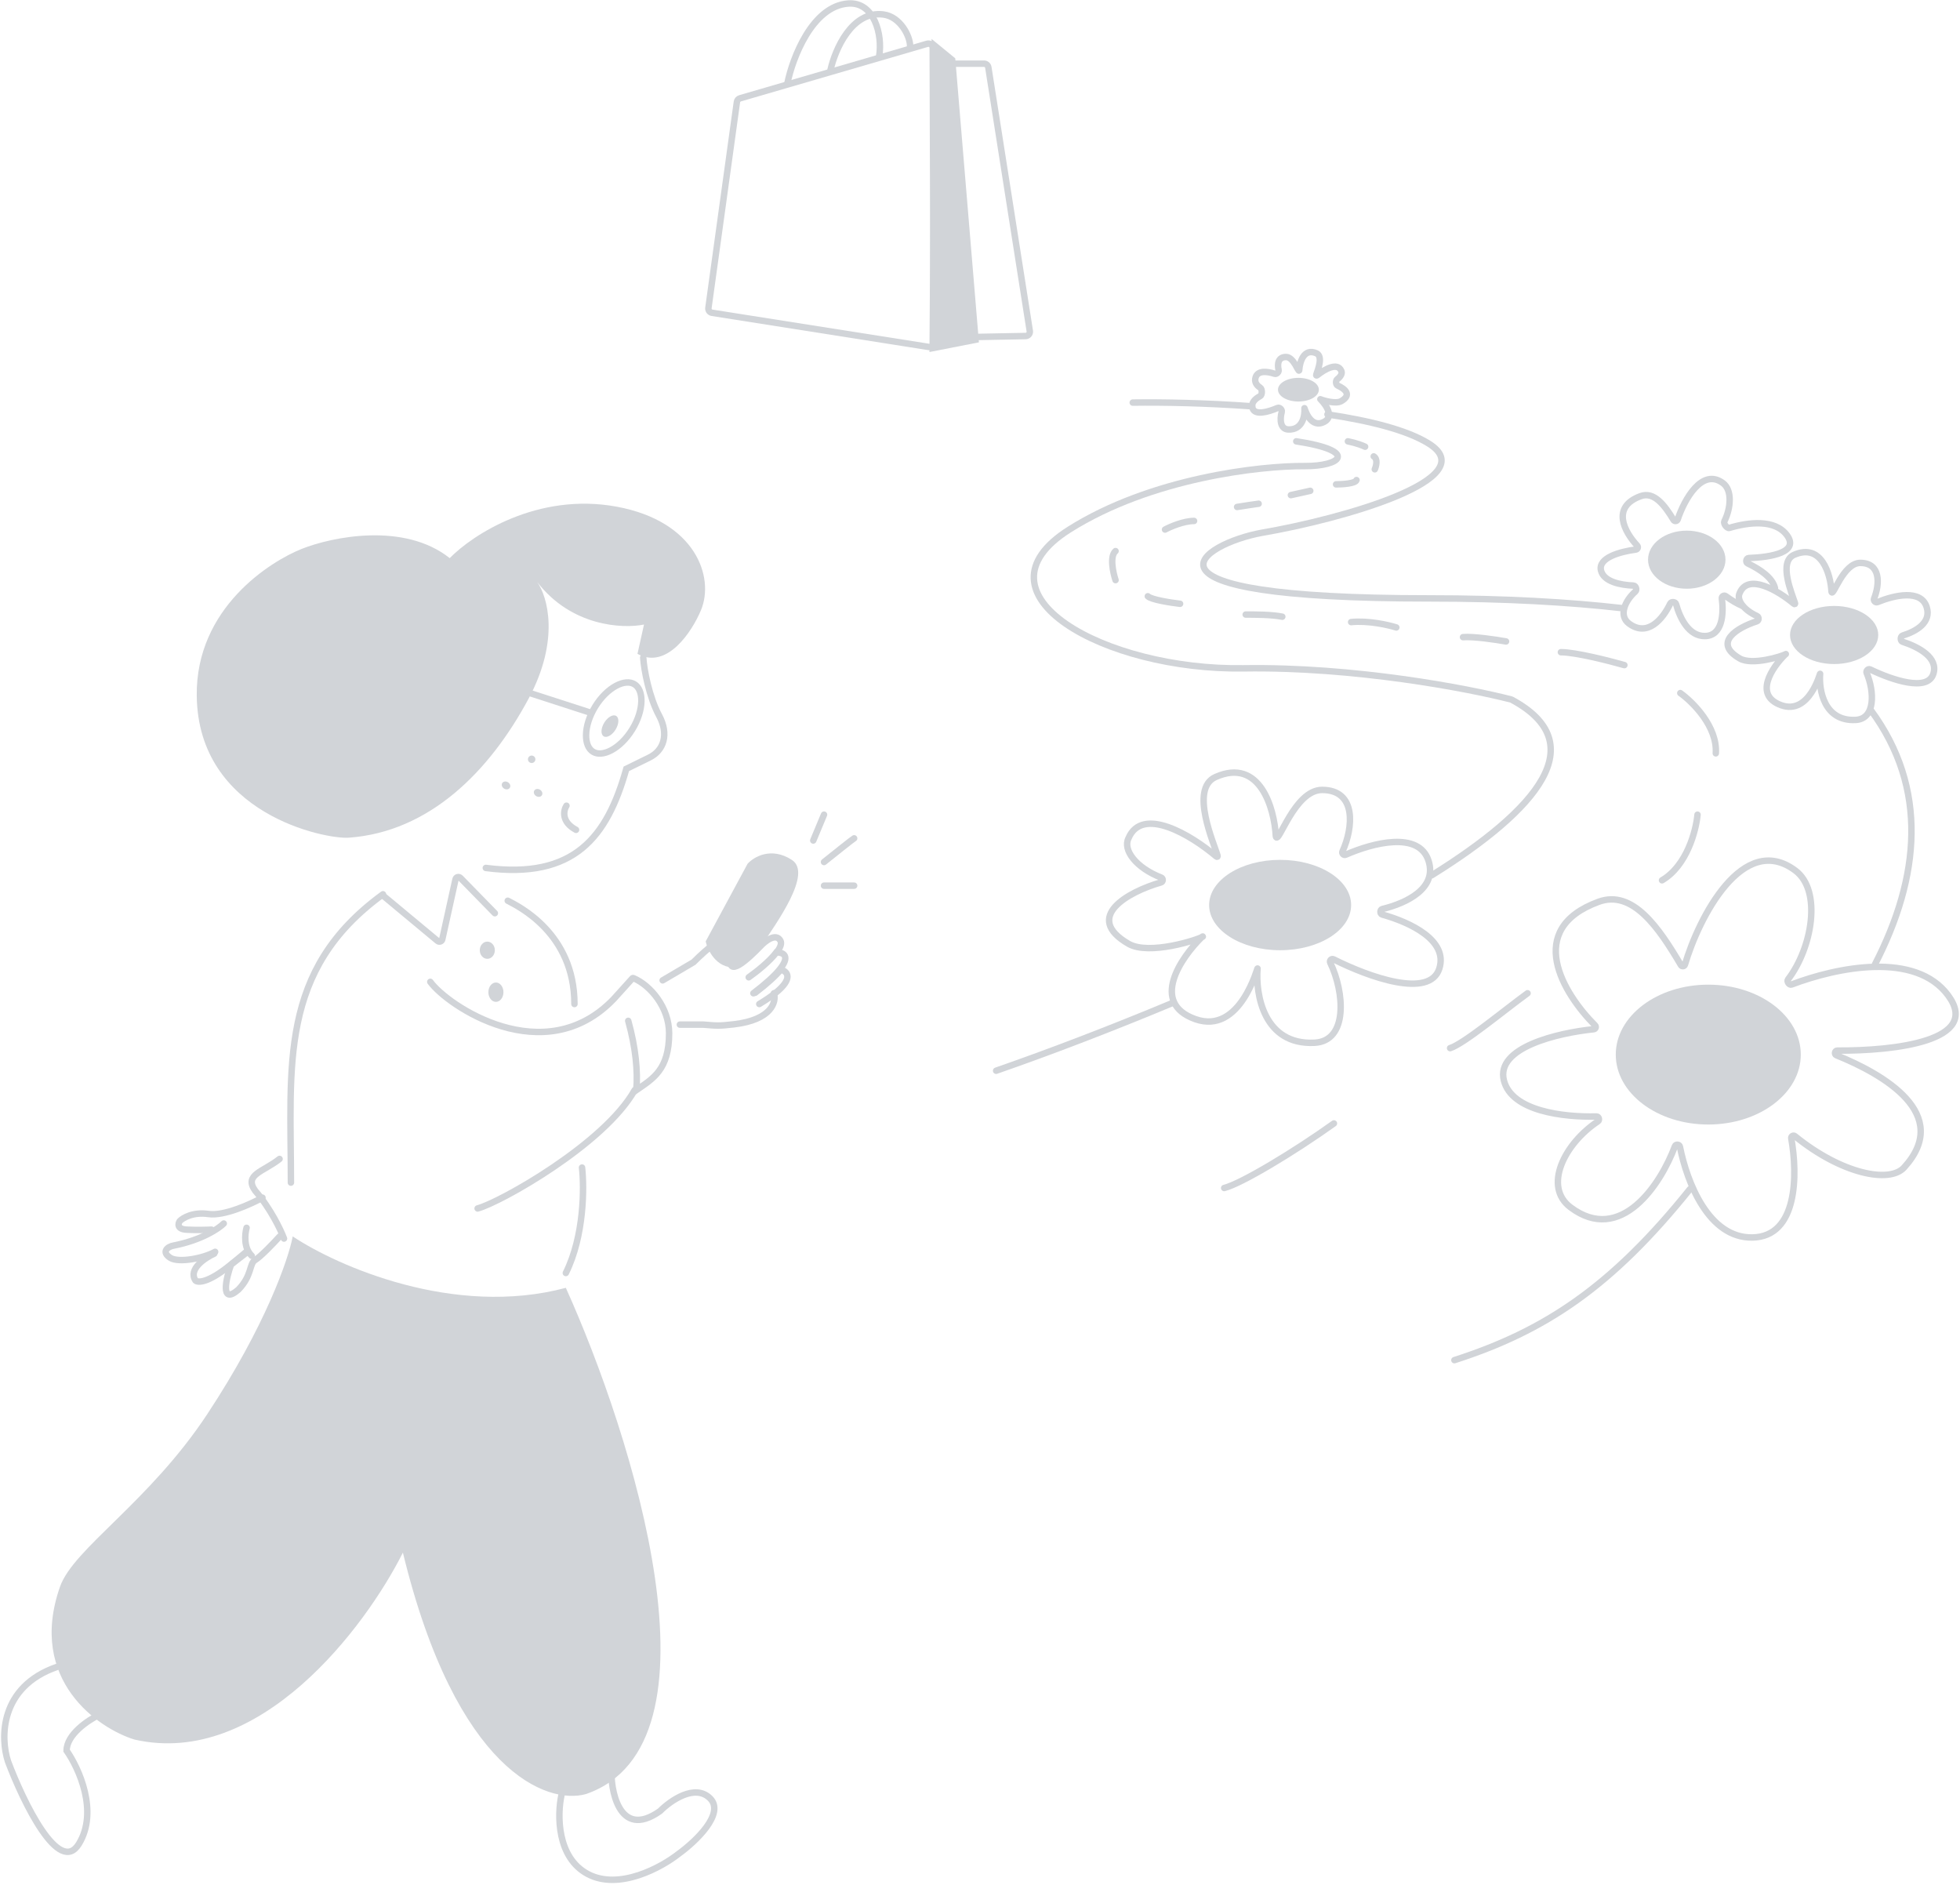 <svg width="911" height="876" viewBox="0 0 911 876" fill="none" xmlns="http://www.w3.org/2000/svg">
<path d="M129.937 538.6C122.458 544.561 113.217 545.838 118.617 553.382C125.754 561.606 130.513 571.621 132 575.6" stroke="#D1D4D8" stroke-width="3" stroke-linecap="round"/>
<path d="M122 556.6C116.62 559.571 104.073 565.248 96.929 564.191C89.786 563.136 85.023 565.952 83.535 567.493C82.734 568.703 82.23 571.19 86.626 571.454C91.022 571.718 96.242 571.564 98.303 571.454" stroke="#D1D4D8" stroke-width="3" stroke-linecap="round"/>
<path d="M104 568.6C101.664 570.954 93.723 576.304 80.643 578.872C78.085 579.3 74.637 581.76 79.309 584.65C83.313 586.897 94.39 584.843 99.996 581.76" stroke="#D1D4D8" stroke-width="3" stroke-linecap="round"/>
<path d="M99.585 582.6C95.227 584.58 87.382 589.853 90.869 595.105C91.986 596.148 96.702 596.231 106.625 588.227L114 582.6" stroke="#D1D4D8" stroke-width="3" stroke-linecap="round"/>
<path d="M114.823 581.48L107.403 587.671C105.267 593.29 102.007 606.936 110.776 599.367C117.184 592.831 115.835 587.259 118.533 585.607C121.231 583.956 127.302 577.582 130 574.6" stroke="#D1D4D8" stroke-width="3" stroke-linecap="round"/>
<path d="M114.606 570.6C113.807 573.416 113.169 579.96 117 583.6" stroke="#D1D4D8" stroke-width="3" stroke-linecap="round"/>
<path d="M245.733 324.607C260.365 297.292 254.451 277.116 249.664 270.443C265.531 291.132 289.384 292.265 299.327 290.246L296.299 303.865C309.995 311.417 321.685 293.469 325.817 283.552C332.193 268.25 323.36 242.227 286.587 235.458C249.814 228.69 219.557 248.587 209.025 259.381C187.821 242.525 154.346 249.487 140.259 255.075C125.676 260.892 90.984 282.488 91.446 323.327C92.069 378.426 151.296 390.083 162.107 389.303C199.465 386.61 227.444 358.751 245.733 324.607Z" fill="#D1D4D8"/>
<path d="M293.872 338.964C291.101 343.478 287.56 346.837 284.15 348.656C280.701 350.496 277.696 350.629 275.632 349.363C273.569 348.097 272.327 345.358 272.406 341.448C272.484 337.584 273.874 332.906 276.645 328.392C279.415 323.878 282.956 320.52 286.366 318.701C289.816 316.86 292.821 316.727 294.884 317.993C296.947 319.259 298.19 321.998 298.11 325.908C298.032 329.772 296.642 334.45 293.872 338.964Z" stroke="#D1D4D8" stroke-width="3"/>
<path d="M280.587 342.183C282.039 343.074 284.517 341.677 286.122 339.063C287.726 336.449 287.849 333.607 286.397 332.716C284.945 331.824 282.467 333.221 280.862 335.836C279.258 338.45 279.135 341.292 280.587 342.183Z" fill="#D1D4D8"/>
<path d="M246.832 322.265L274.087 331.083" stroke="#D1D4D8" stroke-width="3" stroke-linecap="round"/>
<path d="M298.975 305.592C299.294 311.122 301.726 323.946 306.327 332.506C311.032 341.26 308.531 348.793 301.735 352.089L291.109 357.303C282.233 388.967 266.978 408.708 225.81 403.361" stroke="#D1D4D8" stroke-width="3" stroke-linecap="round"/>
<path d="M246.215 354.338C247.028 354.837 248.093 354.582 248.592 353.768C249.091 352.955 248.836 351.89 248.022 351.391C247.209 350.892 246.144 351.146 245.645 351.96C245.146 352.774 245.401 353.838 246.215 354.338Z" fill="#D1D4D8"/>
<path d="M234.295 366.49C235.271 367.089 236.467 366.916 236.967 366.102C237.466 365.288 237.079 364.143 236.103 363.543C235.126 362.944 233.93 363.118 233.43 363.932C232.931 364.745 233.318 365.891 234.295 366.49Z" fill="#D1D4D8"/>
<path d="M249.201 369.96C250.177 370.559 251.373 370.385 251.873 369.571C252.372 368.758 251.985 367.612 251.009 367.013C250.033 366.414 248.836 366.588 248.337 367.402C247.838 368.215 248.224 369.36 249.201 369.96Z" fill="#D1D4D8"/>
<path d="M361.136 442.435C362.669 440.365 363.439 438.482 362.74 437.181C360.709 433.399 355.713 437.28 353.469 439.694C347.884 445.502 337.136 455.596 340.033 443.85C342.93 432.103 336.768 432.826 322.341 447.165L308 455.6" stroke="#D1D4D8" stroke-width="3" stroke-linecap="round"/>
<path d="M359.709 461.6C360.927 465.323 358.973 473.942 341.057 476.031C334.278 476.82 333.26 476.709 326.898 476.176H316" stroke="#D1D4D8" stroke-width="3" stroke-linecap="round"/>
<path d="M348 454.179C351.77 451.527 357.783 446.713 360.869 442.6C364.221 442.563 367.466 444.366 362.294 450.668C360.055 453.397 356.237 456.968 350.168 461.6" stroke="#D1D4D8" stroke-width="3" stroke-linecap="round"/>
<path d="M351 461.379C356.962 456.812 360.712 453.29 362.911 450.6C366.052 451.448 368.878 454.729 360.295 461.581C358.418 463.079 355.996 464.748 352.911 466.6" stroke="#D1D4D8" stroke-width="3" stroke-linecap="round"/>
<path d="M178 415.6C129.402 450.972 135.217 495.084 135.217 549.6" stroke="#D1D4D8" stroke-width="3" stroke-linecap="round"/>
<path d="M178 416.171L203.37 437.27C204.137 437.936 205.345 437.541 205.562 436.554L211.724 408.645C211.953 407.61 213.253 407.243 213.997 408.005L230 424.388" stroke="#D1D4D8" stroke-width="3" stroke-linecap="round"/>
<path d="M200 456.295C207.973 467.319 252.875 497.847 285.187 464.352L294 454.6" stroke="#D1D4D8" stroke-width="3" stroke-linecap="round"/>
<path d="M222 561.6C232.246 558.901 280.846 531.79 295 506.6" stroke="#D1D4D8" stroke-width="3" stroke-linecap="round"/>
<path d="M292 474.409C295.498 487.028 296.483 497.679 295.782 506.6C303.565 501.234 311 497.108 311 480.187C311 468.218 302.326 457.901 294.478 454.6" stroke="#D1D4D8" stroke-width="3" stroke-linecap="round"/>
<path d="M226.5 445.6C228.433 445.6 230 443.809 230 441.6C230 439.39 228.433 437.6 226.5 437.6C224.567 437.6 223 439.39 223 441.6C223 443.809 224.567 445.6 226.5 445.6Z" fill="#D1D4D8"/>
<path d="M230.5 465.6C232.433 465.6 234 463.585 234 461.1C234 458.614 232.433 456.6 230.5 456.6C228.567 456.6 227 458.614 227 461.1C227 463.585 228.567 465.6 230.5 465.6Z" fill="#D1D4D8"/>
<path d="M263.29 374.431C261.891 376.629 260.821 381.949 267.737 385.645" stroke="#D1D4D8" stroke-width="3" stroke-linecap="round"/>
<path d="M272.371 833.755C339.305 810.59 294.009 667.259 262.995 598.488C211.063 612.387 156.723 588.354 136.051 574.6C134.118 584.976 123.501 616.007 96.382 657.124C69.262 698.241 34.078 719.625 27.861 737.477C12.714 780.911 45.893 803.351 62.482 808.419C120.76 821.738 169.951 756.058 187.262 721.551C212.073 823.476 254.34 838.822 272.371 833.755Z" fill="#D1D4D8"/>
<path d="M368.067 399.631C377.678 405.883 361.27 428.447 353.261 440.469L343.577 449.328C333.955 451.252 329.141 442.503 328 437.493L347.463 401.434C350.321 398.228 358.445 393.379 368.067 399.631Z" fill="#D1D4D8"/>
<path d="M397 411.6H383" stroke="#D1D4D8" stroke-width="3" stroke-linecap="round"/>
<path d="M383 378.6L378 390.6" stroke="#D1D4D8" stroke-width="3" stroke-linecap="round"/>
<path d="M397 389.6C396.3 389.966 387.375 397.086 383 400.6" stroke="#D1D4D8" stroke-width="3" stroke-linecap="round"/>
<path d="M284.235 822.6C283.741 830.174 287.146 855.585 306.795 841.658C311.642 836.771 323.097 828.757 330.083 835.794C337.07 842.83 323.286 855.829 315.528 861.449C307.523 867.802 287.874 878.601 273.319 870.978C258.764 863.354 258.997 843.368 260.948 834.328" stroke="#D1D4D8" stroke-width="3" stroke-linecap="round"/>
<path d="M46 796.979C40.986 799.386 30.957 806.075 30.957 813.583C36.688 821.765 45.857 841.881 36.688 856.897C27.519 871.913 10.9 837.647 3.736 818.636C0.155 807.807 -0.275 783.84 26.659 774.6" stroke="#D1D4D8" stroke-width="3" stroke-linecap="round"/>
<path d="M270.523 542.6C271.584 551.76 271.564 574.383 263 591.6" stroke="#D1D4D8" stroke-width="3" stroke-linecap="round"/>
<path d="M236 418.6C240.667 421.044 267 433.6 267 466.6" stroke="#D1D4D8" stroke-width="3" stroke-linecap="round"/>
<path d="M342.518 47.346L329.269 143.11C329.12 144.19 329.862 145.19 330.939 145.36L431.681 161.234C432.897 161.426 433.996 160.483 433.992 159.252L433.528 22.256C433.524 20.926 432.246 19.971 430.969 20.343L343.94 45.7C343.183 45.921 342.626 46.565 342.518 47.346Z" stroke="#D1D4D8" stroke-width="3"/>
<path d="M444 27.1L433 18.1L432 163.6L455 159.1L444 27.1Z" fill="#D1D4D8"/>
<path d="M444 29.6H457.393C458.377 29.6 459.215 30.316 459.368 31.289L478.644 153.852C478.832 155.05 477.919 156.139 476.706 156.162L453.829 156.6" stroke="#D1D4D8" stroke-width="3" stroke-linecap="round"/>
<path d="M386 32.6C388.069 23.194 395.883 4.853 410.587 6.734C418.465 7.741 423 16.845 423 21.313" stroke="#D1D4D8" stroke-width="3" stroke-linecap="round"/>
<path d="M366 38.6C368.303 27.317 377.387 2.782 394.348 1.631C406.259 0.822 410.309 16.001 408.642 26.083" stroke="#D1D4D8" stroke-width="3" stroke-linecap="round"/>
<path d="M676 632.1C718 618.6 749 598.1 785.5 552.6" stroke="#D1D4D8" stroke-width="3" stroke-linecap="round"/>
<path d="M526.5 187.1C540.358 186.901 560.775 187.272 582 188.823" stroke="#D1D4D8" stroke-width="3" stroke-linecap="round"/>
<path d="M754 282.634C729.185 279.809 699.515 278.1 664.5 278.1C517.5 278.1 559 252.6 586.5 247.6C623.5 241.267 690.4 222.5 664 206.1C653.914 199.835 636.551 195.511 617 192.587" stroke="#D1D4D8" stroke-width="3" stroke-linecap="round"/>
<path d="M871.513 448.1C892.355 407.588 896.42 366.512 869.618 330.1" stroke="#D1D4D8" stroke-width="3" stroke-linecap="round"/>
<path d="M463 497.599C487.58 489.045 515.537 478.388 545 466.1" stroke="#D1D4D8" stroke-width="3" stroke-linecap="round"/>
<path d="M602.5 205.1C632 209.6 623 216.732 606.5 216.599C585.833 216.433 535 222.099 497 246.099C449.5 276.099 513.5 311.599 578 310.599C629.41 309.802 682.111 319.858 702.278 325.042C702.432 325.081 702.578 325.141 702.718 325.216C740.348 345.504 714.867 376.011 665.5 406.759" stroke="#D1D4D8" stroke-width="3" stroke-linecap="round"/>
<path d="M596 286.6C591.167 285.6 583 285.599 579 285.6" stroke="#D1D4D8" stroke-width="3" stroke-linecap="round"/>
<path d="M548.5 280.6C544.167 280.1 535.1 278.7 533.5 277.1" stroke="#D1D4D8" stroke-width="3" stroke-linecap="round"/>
<path d="M518.5 269.6C517.333 266.1 515.7 258.5 518.5 256.1" stroke="#D1D4D8" stroke-width="3" stroke-linecap="round"/>
<path d="M541.5 246.1C544 244.766 550.2 242.1 555 242.1" stroke="#D1D4D8" stroke-width="3" stroke-linecap="round"/>
<path d="M575 235.6C578.167 235.1 584.6 234.1 585 234.1" stroke="#D1D4D8" stroke-width="3" stroke-linecap="round"/>
<path d="M600 230.1L609 228.1" stroke="#D1D4D8" stroke-width="3" stroke-linecap="round"/>
<path d="M621 225.1C624 225.1 630.1 224.7 630.5 223.1" stroke="#D1D4D8" stroke-width="3" stroke-linecap="round"/>
<path d="M639 218.1C639.667 216.6 640.5 213.3 638.5 212.1" stroke="#D1D4D8" stroke-width="3" stroke-linecap="round"/>
<path d="M634.5 207.6C633.5 207.1 630.5 205.9 626.5 205.1" stroke="#D1D4D8" stroke-width="3" stroke-linecap="round"/>
<path d="M649 291.6C645.333 290.433 636 288.3 628 289.1" stroke="#D1D4D8" stroke-width="3" stroke-linecap="round"/>
<path d="M700 298.099C695.333 297.266 684.8 295.699 680 296.099" stroke="#D1D4D8" stroke-width="3" stroke-linecap="round"/>
<path d="M755 309.1C748 307.1 732.3 303.1 725.5 303.1" stroke="#D1D4D8" stroke-width="3" stroke-linecap="round"/>
<path d="M780.999 322.1C786.833 326.266 798.299 337.7 797.499 350.1" stroke="#D1D4D8" stroke-width="3" stroke-linecap="round"/>
<path d="M789 378.6C788.333 385.933 784.1 402.3 772.5 409.1" stroke="#D1D4D8" stroke-width="3" stroke-linecap="round"/>
<path d="M710 461.6C699 469.6 680.4 485.1 674 487.1" stroke="#D1D4D8" stroke-width="3" stroke-linecap="round"/>
<path d="M620 522.1C601.833 535.1 577 550.1 569 552.1" stroke="#D1D4D8" stroke-width="3" stroke-linecap="round"/>
<ellipse rx="43" ry="32.5" transform="matrix(-1 0 0 1 794 490.1)" fill="#D1D4D8"/>
<path d="M743.001 419.099C708.27 431.833 726.591 461.726 741.395 476.538C742.007 477.15 741.637 478.217 740.776 478.305C723.967 480.033 695.175 486.799 699 502.1C702.582 516.426 726.74 519.261 742.045 518.86C743.136 518.831 743.632 520.521 742.723 521.125C727.066 531.536 717.138 551.453 730 561.1C753.332 578.599 771.947 550.354 778.502 532.67C778.879 531.653 780.591 531.787 780.803 532.852C784.108 549.491 794.169 575.463 814.5 575.1C835.624 574.722 835.582 545.856 832.574 529.011C832.405 528.068 833.54 527.401 834.284 528.005C855.983 545.623 878.238 550.016 885 542.6C907.617 517.794 875.536 499.281 853.532 490.399C852.472 489.971 852.807 488.233 853.95 488.241C880.923 488.415 921.004 483.641 905.5 462.6C890.319 441.997 853.856 449.51 832.704 457.544C831.629 457.952 830.357 456.102 831.057 455.19C842.283 440.576 846.928 413.921 834.501 404.6C810.192 386.366 789.648 426.303 783.15 448.289C782.898 449.143 781.736 449.291 781.285 448.524C771.037 431.138 758.868 413.282 743.001 419.099Z" stroke="#D1D4D8" stroke-width="3" stroke-linecap="round"/>
<ellipse rx="18" ry="13.5" transform="matrix(-1 0 0 1 784 260.1)" fill="#D1D4D8"/>
<path d="M825 273.296C823.827 268.382 817.897 264.466 812.276 261.807C811.243 261.318 811.623 259.381 812.766 259.341C823.597 258.963 836.345 256.537 830.553 248.707C825.019 241.226 812.727 242.639 803.799 245.341C802.699 245.674 800.952 243.318 801.464 242.288C804.544 236.093 805.195 227.783 800.844 224.532C791.146 217.287 782.88 232.08 779.775 241.416C779.494 242.259 778.321 242.404 777.861 241.644C773.723 234.805 768.831 228.285 762.557 230.576C748.731 235.625 754.997 247.147 760.973 253.573C761.563 254.207 761.18 255.294 760.32 255.405C753.206 256.322 742.639 259.173 744.145 265.171C745.431 270.297 753.063 271.893 759.249 272.137C760.341 272.18 760.954 274.149 760.136 274.874C755.008 279.425 752.399 286.238 757.116 289.763C765.8 296.25 772.922 287.653 776.321 280.487C776.786 279.507 778.731 279.659 779.018 280.704C780.861 287.427 785.016 295.731 792.475 295.598C800.631 295.453 801.246 285.196 800.303 278.096C800.177 277.147 801.347 276.454 802.114 277.028C804.81 279.044 807.497 280.577 810 281.643" stroke="#D1D4D8" stroke-width="3" stroke-linecap="round"/>
<ellipse rx="33" ry="21" transform="matrix(-1 0 0 1 595 420.6)" fill="#D1D4D8"/>
<path d="M524.501 389.599C530.871 374.409 553.571 388.032 565.3 397.995C565.7 398.335 566.051 398.205 565.916 397.698C564.515 392.462 552.678 366.576 565 361.1C585.601 351.945 592.309 375.679 592.996 388.529C592.999 388.578 593.007 388.637 593.018 388.684C594.087 393.295 601.575 367.1 614.5 367.1C630.538 367.1 629.078 384.458 623.975 395.696C623.568 396.593 624.547 397.623 625.449 397.226C638.043 391.691 659.569 386.07 664 400.1C668.033 412.871 653.759 419.713 642.47 422.463C641.371 422.731 641.32 424.703 642.41 425.007C655.564 428.668 673.133 437.011 669 450.1C664.519 464.292 636.154 454.018 619.795 445.81C618.881 445.352 617.83 446.437 618.276 447.357C624.921 461.082 626.68 483.803 611.001 484.6C587.401 485.8 583.501 462.1 584.501 450.1C584.626 448.6 576.701 481.2 555.501 473.6C534.501 466.072 548.726 445.168 558.716 435.378C558.901 435.196 559.232 435.165 559.015 435.308C556.941 436.674 534.073 444.158 524.501 438.6C503.295 426.287 524.227 414.474 539.649 410.071C540.649 409.785 540.698 408.211 539.728 407.836C528.098 403.349 521.782 395.037 524.501 389.599Z" stroke="#D1D4D8" stroke-width="3" stroke-linecap="round"/>
<ellipse cx="603.5" cy="181.1" rx="9.5" ry="5.5" fill="#D1D4D8"/>
<path d="M623.432 172.356C621.702 168.216 615.758 171.543 612.299 174.335C611.889 174.665 611.64 174.538 611.814 174.041C612.628 171.715 615.026 165.596 611.869 164.187C606.014 161.575 604.089 168.304 603.878 171.999C603.876 172.047 603.87 172.099 603.855 172.145C603.502 173.201 601.373 165.907 597.736 165.907C594.119 165.907 593.619 169.011 594.287 171.903C594.508 172.863 593.373 174.015 592.437 173.707C588.938 172.556 584.638 172.077 583.603 175.366C582.926 177.519 584.056 179.083 585.758 180.168C586.712 180.776 586.745 183.538 585.745 184.067C583.292 185.362 581.402 187.238 582.176 189.698C583.255 193.129 589.186 191.571 593.819 189.587C594.758 189.185 596.01 190.411 595.745 191.398C594.751 195.113 595.117 199.402 598.735 199.587C605.473 199.931 606.587 193.138 606.301 189.698C606.265 189.268 608.528 198.612 614.581 196.434C620.433 194.328 616.703 188.568 613.869 185.684C613.687 185.498 613.598 185.484 613.837 185.586C615.213 186.176 620.922 187.864 623.432 186.402C628.305 183.561 625.384 180.813 621.763 179.191C620.815 178.766 620.73 176.859 621.561 176.237C623.233 174.986 623.983 173.463 623.432 172.356Z" stroke="#D1D4D8" stroke-width="3" stroke-linecap="round"/>
<ellipse rx="20.5" ry="13.5" transform="matrix(-1 0 0 1 852.5 295.1)" fill="#D1D4D8"/>
<path d="M808.604 275.571C812.524 266.253 826.369 274.394 833.748 280.558C834.15 280.894 834.46 280.767 834.304 280.267C833.092 276.376 826.392 261.169 833.832 257.873C846.65 252.193 850.834 266.893 851.27 274.88C851.273 274.929 851.28 274.986 851.292 275.033C851.984 277.751 856.644 261.599 864.667 261.599C874.13 261.599 873.814 271.269 871.053 278.221C870.69 279.137 871.711 280.201 872.623 279.827C880.563 276.571 892.871 273.788 895.502 282.094C897.754 289.204 890.842 293.354 884.32 295.368C883.238 295.702 883.192 297.879 884.269 298.229C892.069 300.77 900.965 305.732 898.617 313.146C895.937 321.607 879.546 316.065 869.223 311.099C868.302 310.656 867.203 311.785 867.601 312.726C871.239 321.309 871.779 334.101 862.487 334.572C847.786 335.318 845.357 320.599 845.98 313.146C846.057 312.214 841.121 332.461 827.915 327.741C814.909 323.092 823.593 310.232 829.809 304.108C829.994 303.927 830.205 303.912 829.976 304.033C828.072 305.045 814.41 309.365 808.604 306.004C796.049 298.736 807.204 291.749 816.589 288.726C817.579 288.407 817.64 286.743 816.693 286.314C810.348 283.434 807.022 278.725 808.604 275.571Z" stroke="#D1D4D8" stroke-width="3" stroke-linecap="round"/>
</svg>
